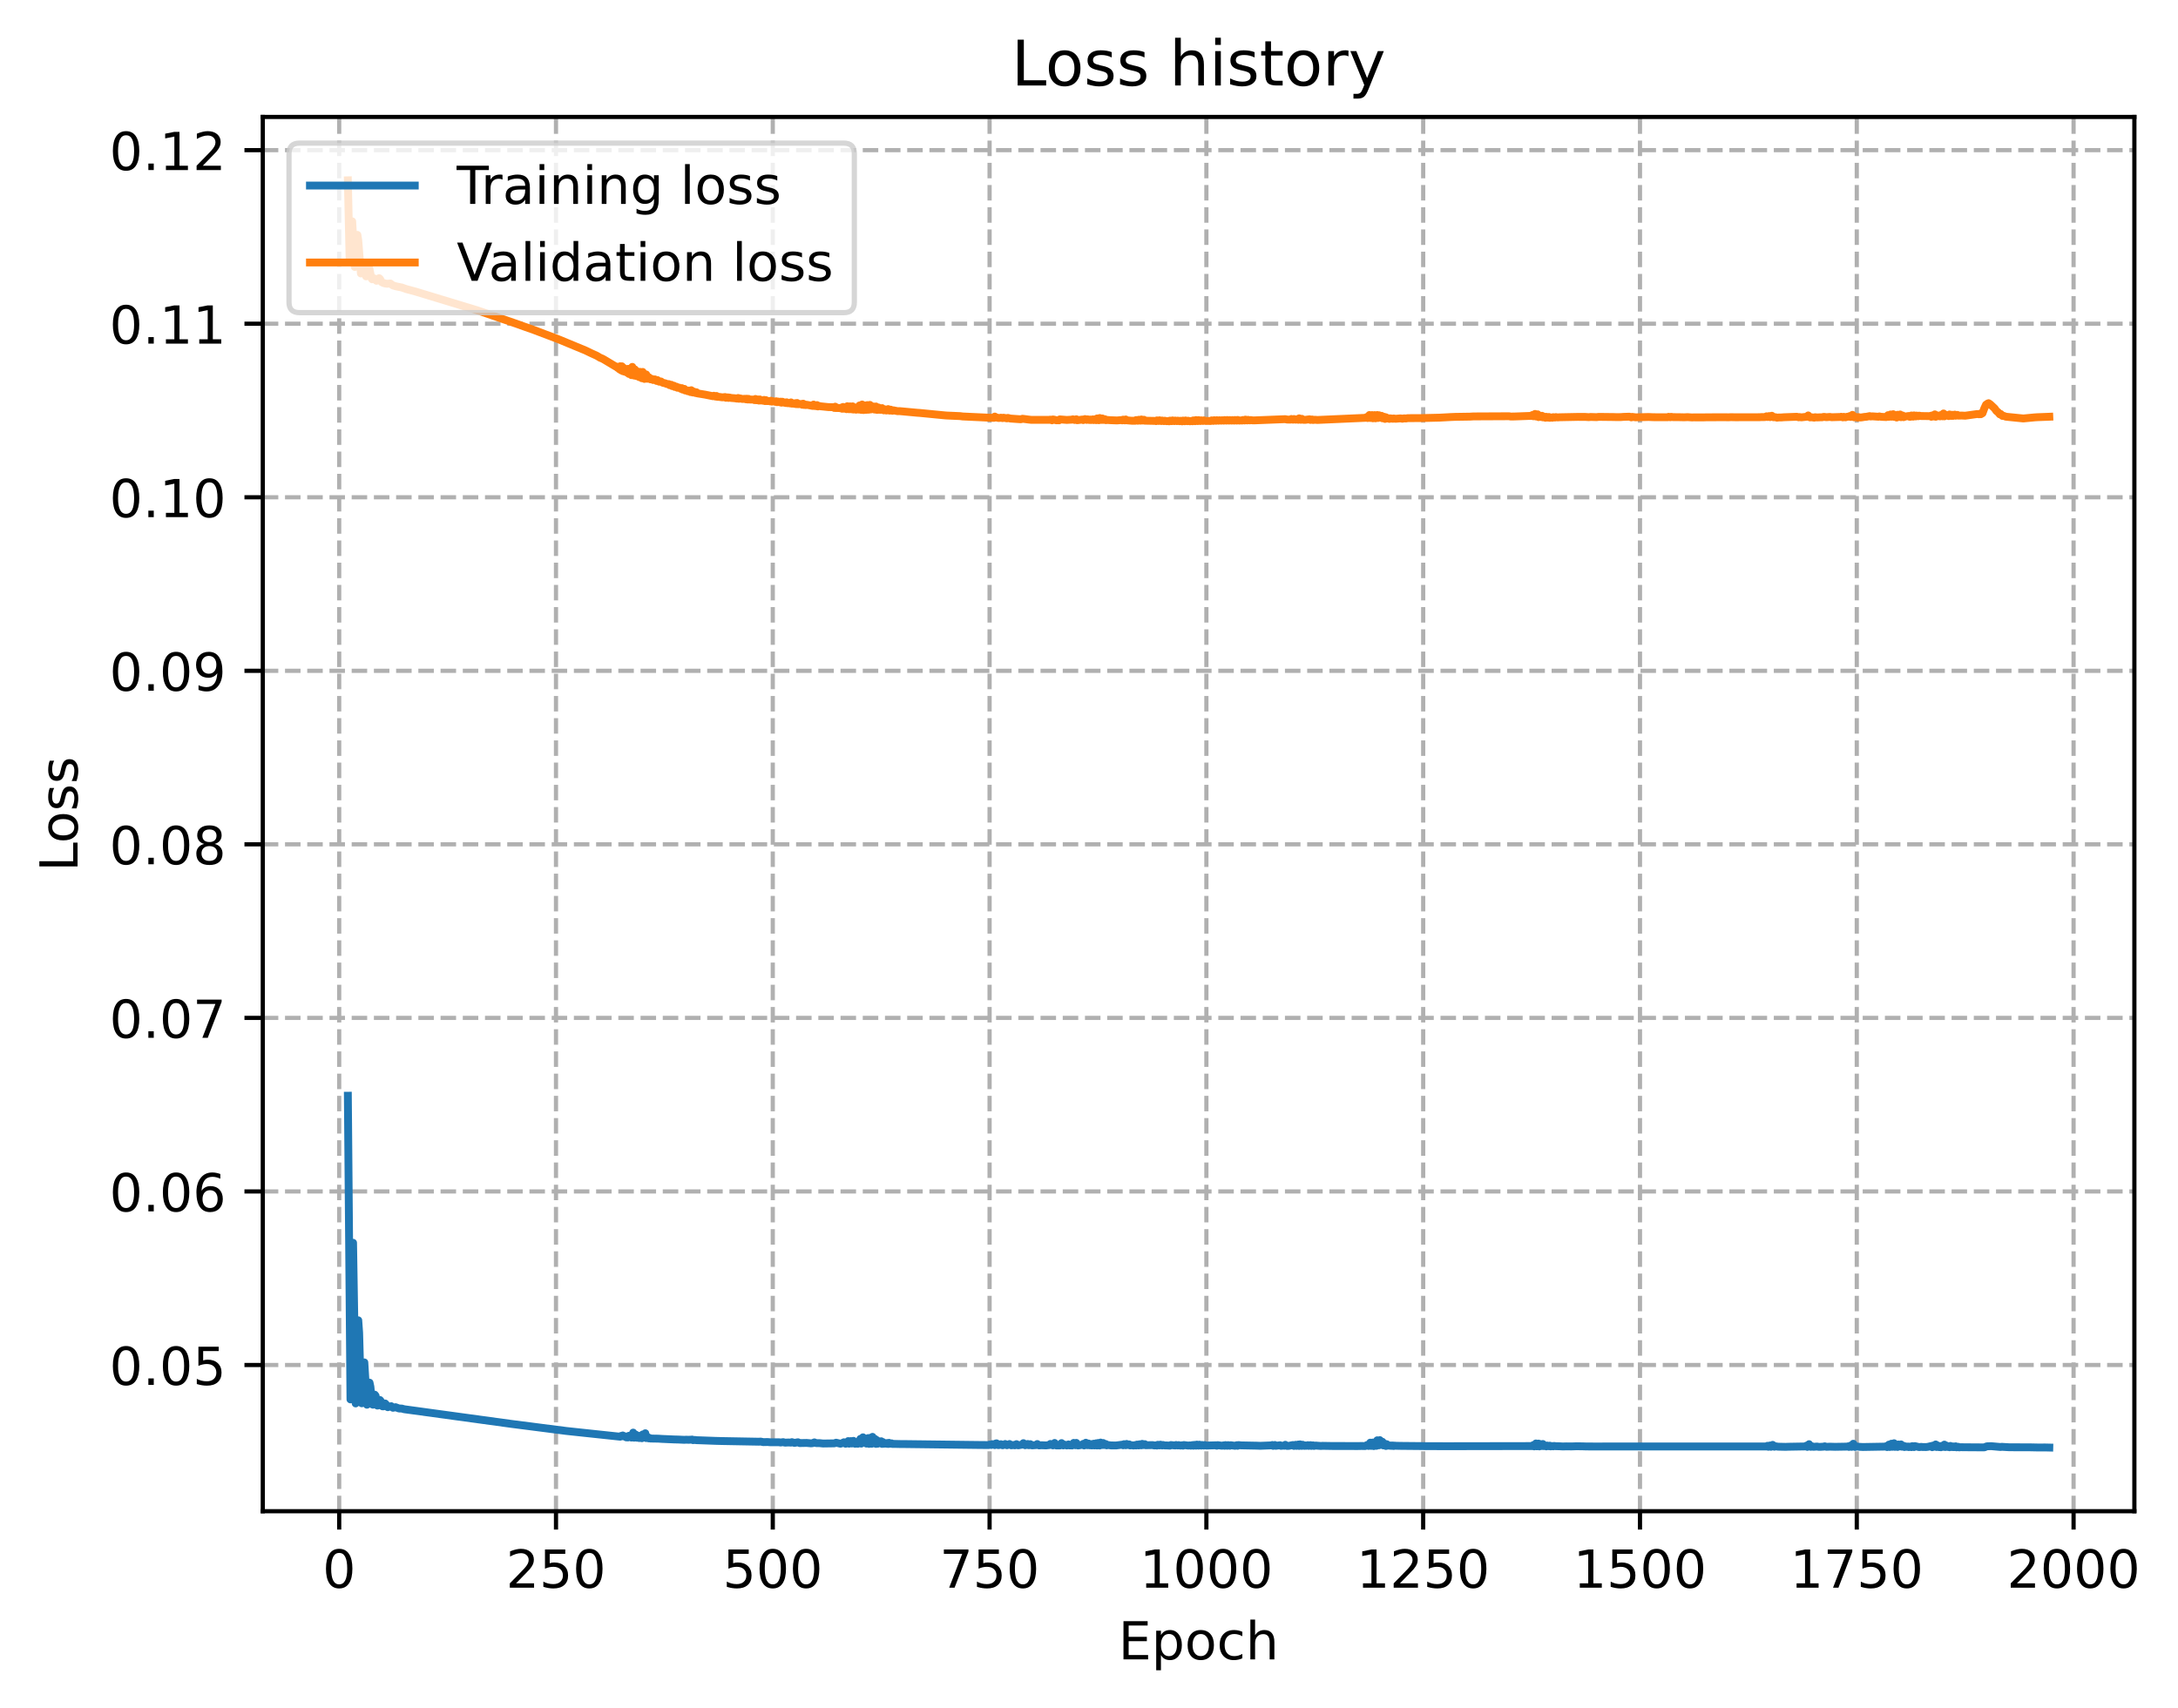 <?xml version="1.0" encoding="utf-8" standalone="no"?>
<!DOCTYPE svg PUBLIC "-//W3C//DTD SVG 1.1//EN"
  "http://www.w3.org/Graphics/SVG/1.1/DTD/svg11.dtd">
<!-- Created with matplotlib (https://matplotlib.org/) -->
<svg height="325.986pt" version="1.1" viewBox="0 0 415.589 325.986" width="415.589pt" xmlns="http://www.w3.org/2000/svg" xmlns:xlink="http://www.w3.org/1999/xlink">
 <defs>
  <style type="text/css">
*{stroke-linecap:butt;stroke-linejoin:round;}
  </style>
 </defs>
 <g id="figure_1">
  <g id="patch_1">
   <path d="M 0 325.986 
L 415.589 325.986 
L 415.589 0 
L 0 0 
z
" style="fill:#ffffff;"/>
  </g>
  <g id="axes_1">
   <g id="patch_2">
    <path d="M 50.144 288.43 
L 407.264 288.43 
L 407.264 22.318 
L 50.144 22.318 
z
" style="fill:#ffffff;"/>
   </g>
   <g id="matplotlib.axis_1">
    <g id="xtick_1">
     <g id="line2d_1">
      <path clip-path="url(#p64e5af7a2b)" d="M 64.722 288.43 
L 64.722 22.318 
" style="fill:none;stroke:#b0b0b0;stroke-dasharray:2.96,1.28;stroke-dashoffset:0;stroke-width:0.8;"/>
     </g>
     <g id="line2d_2">
      <defs>
       <path d="M 0 0 
L 0 3.5 
" id="m44af31ae00" style="stroke:#000000;stroke-width:0.8;"/>
      </defs>
      <g>
       <use style="stroke:#000000;stroke-width:0.8;" x="64.722" xlink:href="#m44af31ae00" y="288.43"/>
      </g>
     </g>
     <g id="text_1">
      <!-- 0 -->
      <defs>
       <path d="M 31.781 66.406 
Q 24.172 66.406 20.328 58.906 
Q 16.5 51.422 16.5 36.375 
Q 16.5 21.391 20.328 13.891 
Q 24.172 6.391 31.781 6.391 
Q 39.453 6.391 43.281 13.891 
Q 47.125 21.391 47.125 36.375 
Q 47.125 51.422 43.281 58.906 
Q 39.453 66.406 31.781 66.406 
z
M 31.781 74.219 
Q 44.047 74.219 50.516 64.516 
Q 56.984 54.828 56.984 36.375 
Q 56.984 17.969 50.516 8.266 
Q 44.047 -1.422 31.781 -1.422 
Q 19.531 -1.422 13.062 8.266 
Q 6.594 17.969 6.594 36.375 
Q 6.594 54.828 13.062 64.516 
Q 19.531 74.219 31.781 74.219 
z
" id="DejaVuSans-48"/>
      </defs>
      <g transform="translate(61.541 303.029)scale(0.1 -0.1)">
       <use xlink:href="#DejaVuSans-48"/>
      </g>
     </g>
    </g>
    <g id="xtick_2">
     <g id="line2d_3">
      <path clip-path="url(#p64e5af7a2b)" d="M 106.09 288.43 
L 106.09 22.318 
" style="fill:none;stroke:#b0b0b0;stroke-dasharray:2.96,1.28;stroke-dashoffset:0;stroke-width:0.8;"/>
     </g>
     <g id="line2d_4">
      <g>
       <use style="stroke:#000000;stroke-width:0.8;" x="106.09" xlink:href="#m44af31ae00" y="288.43"/>
      </g>
     </g>
     <g id="text_2">
      <!-- 250 -->
      <defs>
       <path d="M 19.188 8.297 
L 53.609 8.297 
L 53.609 0 
L 7.328 0 
L 7.328 8.297 
Q 12.938 14.109 22.625 23.891 
Q 32.328 33.688 34.812 36.531 
Q 39.547 41.844 41.422 45.531 
Q 43.312 49.219 43.312 52.781 
Q 43.312 58.594 39.234 62.25 
Q 35.156 65.922 28.609 65.922 
Q 23.969 65.922 18.812 64.312 
Q 13.672 62.703 7.812 59.422 
L 7.812 69.391 
Q 13.766 71.781 18.938 73 
Q 24.125 74.219 28.422 74.219 
Q 39.75 74.219 46.484 68.547 
Q 53.219 62.891 53.219 53.422 
Q 53.219 48.922 51.531 44.891 
Q 49.859 40.875 45.406 35.406 
Q 44.188 33.984 37.641 27.219 
Q 31.109 20.453 19.188 8.297 
z
" id="DejaVuSans-50"/>
       <path d="M 10.797 72.906 
L 49.516 72.906 
L 49.516 64.594 
L 19.828 64.594 
L 19.828 46.734 
Q 21.969 47.469 24.109 47.828 
Q 26.266 48.188 28.422 48.188 
Q 40.625 48.188 47.75 41.5 
Q 54.891 34.812 54.891 23.391 
Q 54.891 11.625 47.562 5.094 
Q 40.234 -1.422 26.906 -1.422 
Q 22.312 -1.422 17.547 -0.641 
Q 12.797 0.141 7.719 1.703 
L 7.719 11.625 
Q 12.109 9.234 16.797 8.062 
Q 21.484 6.891 26.703 6.891 
Q 35.156 6.891 40.078 11.328 
Q 45.016 15.766 45.016 23.391 
Q 45.016 31 40.078 35.438 
Q 35.156 39.891 26.703 39.891 
Q 22.75 39.891 18.812 39.016 
Q 14.891 38.141 10.797 36.281 
z
" id="DejaVuSans-53"/>
      </defs>
      <g transform="translate(96.546 303.029)scale(0.1 -0.1)">
       <use xlink:href="#DejaVuSans-50"/>
       <use x="63.623" xlink:href="#DejaVuSans-53"/>
       <use x="127.246" xlink:href="#DejaVuSans-48"/>
      </g>
     </g>
    </g>
    <g id="xtick_3">
     <g id="line2d_5">
      <path clip-path="url(#p64e5af7a2b)" d="M 147.457 288.43 
L 147.457 22.318 
" style="fill:none;stroke:#b0b0b0;stroke-dasharray:2.96,1.28;stroke-dashoffset:0;stroke-width:0.8;"/>
     </g>
     <g id="line2d_6">
      <g>
       <use style="stroke:#000000;stroke-width:0.8;" x="147.457" xlink:href="#m44af31ae00" y="288.43"/>
      </g>
     </g>
     <g id="text_3">
      <!-- 500 -->
      <g transform="translate(137.914 303.029)scale(0.1 -0.1)">
       <use xlink:href="#DejaVuSans-53"/>
       <use x="63.623" xlink:href="#DejaVuSans-48"/>
       <use x="127.246" xlink:href="#DejaVuSans-48"/>
      </g>
     </g>
    </g>
    <g id="xtick_4">
     <g id="line2d_7">
      <path clip-path="url(#p64e5af7a2b)" d="M 188.825 288.43 
L 188.825 22.318 
" style="fill:none;stroke:#b0b0b0;stroke-dasharray:2.96,1.28;stroke-dashoffset:0;stroke-width:0.8;"/>
     </g>
     <g id="line2d_8">
      <g>
       <use style="stroke:#000000;stroke-width:0.8;" x="188.825" xlink:href="#m44af31ae00" y="288.43"/>
      </g>
     </g>
     <g id="text_4">
      <!-- 750 -->
      <defs>
       <path d="M 8.203 72.906 
L 55.078 72.906 
L 55.078 68.703 
L 28.609 0 
L 18.312 0 
L 43.219 64.594 
L 8.203 64.594 
z
" id="DejaVuSans-55"/>
      </defs>
      <g transform="translate(179.281 303.029)scale(0.1 -0.1)">
       <use xlink:href="#DejaVuSans-55"/>
       <use x="63.623" xlink:href="#DejaVuSans-53"/>
       <use x="127.246" xlink:href="#DejaVuSans-48"/>
      </g>
     </g>
    </g>
    <g id="xtick_5">
     <g id="line2d_9">
      <path clip-path="url(#p64e5af7a2b)" d="M 230.193 288.43 
L 230.193 22.318 
" style="fill:none;stroke:#b0b0b0;stroke-dasharray:2.96,1.28;stroke-dashoffset:0;stroke-width:0.8;"/>
     </g>
     <g id="line2d_10">
      <g>
       <use style="stroke:#000000;stroke-width:0.8;" x="230.193" xlink:href="#m44af31ae00" y="288.43"/>
      </g>
     </g>
     <g id="text_5">
      <!-- 1000 -->
      <defs>
       <path d="M 12.406 8.297 
L 28.516 8.297 
L 28.516 63.922 
L 10.984 60.406 
L 10.984 69.391 
L 28.422 72.906 
L 38.281 72.906 
L 38.281 8.297 
L 54.391 8.297 
L 54.391 0 
L 12.406 0 
z
" id="DejaVuSans-49"/>
      </defs>
      <g transform="translate(217.468 303.029)scale(0.1 -0.1)">
       <use xlink:href="#DejaVuSans-49"/>
       <use x="63.623" xlink:href="#DejaVuSans-48"/>
       <use x="127.246" xlink:href="#DejaVuSans-48"/>
       <use x="190.869" xlink:href="#DejaVuSans-48"/>
      </g>
     </g>
    </g>
    <g id="xtick_6">
     <g id="line2d_11">
      <path clip-path="url(#p64e5af7a2b)" d="M 271.561 288.43 
L 271.561 22.318 
" style="fill:none;stroke:#b0b0b0;stroke-dasharray:2.96,1.28;stroke-dashoffset:0;stroke-width:0.8;"/>
     </g>
     <g id="line2d_12">
      <g>
       <use style="stroke:#000000;stroke-width:0.8;" x="271.561" xlink:href="#m44af31ae00" y="288.43"/>
      </g>
     </g>
     <g id="text_6">
      <!-- 1250 -->
      <g transform="translate(258.836 303.029)scale(0.1 -0.1)">
       <use xlink:href="#DejaVuSans-49"/>
       <use x="63.623" xlink:href="#DejaVuSans-50"/>
       <use x="127.246" xlink:href="#DejaVuSans-53"/>
       <use x="190.869" xlink:href="#DejaVuSans-48"/>
      </g>
     </g>
    </g>
    <g id="xtick_7">
     <g id="line2d_13">
      <path clip-path="url(#p64e5af7a2b)" d="M 312.929 288.43 
L 312.929 22.318 
" style="fill:none;stroke:#b0b0b0;stroke-dasharray:2.96,1.28;stroke-dashoffset:0;stroke-width:0.8;"/>
     </g>
     <g id="line2d_14">
      <g>
       <use style="stroke:#000000;stroke-width:0.8;" x="312.929" xlink:href="#m44af31ae00" y="288.43"/>
      </g>
     </g>
     <g id="text_7">
      <!-- 1500 -->
      <g transform="translate(300.204 303.029)scale(0.1 -0.1)">
       <use xlink:href="#DejaVuSans-49"/>
       <use x="63.623" xlink:href="#DejaVuSans-53"/>
       <use x="127.246" xlink:href="#DejaVuSans-48"/>
       <use x="190.869" xlink:href="#DejaVuSans-48"/>
      </g>
     </g>
    </g>
    <g id="xtick_8">
     <g id="line2d_15">
      <path clip-path="url(#p64e5af7a2b)" d="M 354.296 288.43 
L 354.296 22.318 
" style="fill:none;stroke:#b0b0b0;stroke-dasharray:2.96,1.28;stroke-dashoffset:0;stroke-width:0.8;"/>
     </g>
     <g id="line2d_16">
      <g>
       <use style="stroke:#000000;stroke-width:0.8;" x="354.296" xlink:href="#m44af31ae00" y="288.43"/>
      </g>
     </g>
     <g id="text_8">
      <!-- 1750 -->
      <g transform="translate(341.571 303.029)scale(0.1 -0.1)">
       <use xlink:href="#DejaVuSans-49"/>
       <use x="63.623" xlink:href="#DejaVuSans-55"/>
       <use x="127.246" xlink:href="#DejaVuSans-53"/>
       <use x="190.869" xlink:href="#DejaVuSans-48"/>
      </g>
     </g>
    </g>
    <g id="xtick_9">
     <g id="line2d_17">
      <path clip-path="url(#p64e5af7a2b)" d="M 395.664 288.43 
L 395.664 22.318 
" style="fill:none;stroke:#b0b0b0;stroke-dasharray:2.96,1.28;stroke-dashoffset:0;stroke-width:0.8;"/>
     </g>
     <g id="line2d_18">
      <g>
       <use style="stroke:#000000;stroke-width:0.8;" x="395.664" xlink:href="#m44af31ae00" y="288.43"/>
      </g>
     </g>
     <g id="text_9">
      <!-- 2000 -->
      <g transform="translate(382.939 303.029)scale(0.1 -0.1)">
       <use xlink:href="#DejaVuSans-50"/>
       <use x="63.623" xlink:href="#DejaVuSans-48"/>
       <use x="127.246" xlink:href="#DejaVuSans-48"/>
       <use x="190.869" xlink:href="#DejaVuSans-48"/>
      </g>
     </g>
    </g>
    <g id="text_10">
     <!-- Epoch -->
     <defs>
      <path d="M 9.812 72.906 
L 55.906 72.906 
L 55.906 64.594 
L 19.672 64.594 
L 19.672 43.016 
L 54.391 43.016 
L 54.391 34.719 
L 19.672 34.719 
L 19.672 8.297 
L 56.781 8.297 
L 56.781 0 
L 9.812 0 
z
" id="DejaVuSans-69"/>
      <path d="M 18.109 8.203 
L 18.109 -20.797 
L 9.078 -20.797 
L 9.078 54.688 
L 18.109 54.688 
L 18.109 46.391 
Q 20.953 51.266 25.266 53.625 
Q 29.594 56 35.594 56 
Q 45.562 56 51.781 48.094 
Q 58.016 40.188 58.016 27.297 
Q 58.016 14.406 51.781 6.484 
Q 45.562 -1.422 35.594 -1.422 
Q 29.594 -1.422 25.266 0.953 
Q 20.953 3.328 18.109 8.203 
z
M 48.688 27.297 
Q 48.688 37.203 44.609 42.844 
Q 40.531 48.484 33.406 48.484 
Q 26.266 48.484 22.188 42.844 
Q 18.109 37.203 18.109 27.297 
Q 18.109 17.391 22.188 11.75 
Q 26.266 6.109 33.406 6.109 
Q 40.531 6.109 44.609 11.75 
Q 48.688 17.391 48.688 27.297 
z
" id="DejaVuSans-112"/>
      <path d="M 30.609 48.391 
Q 23.391 48.391 19.188 42.75 
Q 14.984 37.109 14.984 27.297 
Q 14.984 17.484 19.156 11.844 
Q 23.344 6.203 30.609 6.203 
Q 37.797 6.203 41.984 11.859 
Q 46.188 17.531 46.188 27.297 
Q 46.188 37.016 41.984 42.703 
Q 37.797 48.391 30.609 48.391 
z
M 30.609 56 
Q 42.328 56 49.016 48.375 
Q 55.719 40.766 55.719 27.297 
Q 55.719 13.875 49.016 6.219 
Q 42.328 -1.422 30.609 -1.422 
Q 18.844 -1.422 12.172 6.219 
Q 5.516 13.875 5.516 27.297 
Q 5.516 40.766 12.172 48.375 
Q 18.844 56 30.609 56 
z
" id="DejaVuSans-111"/>
      <path d="M 48.781 52.594 
L 48.781 44.188 
Q 44.969 46.297 41.141 47.344 
Q 37.312 48.391 33.406 48.391 
Q 24.656 48.391 19.812 42.844 
Q 14.984 37.312 14.984 27.297 
Q 14.984 17.281 19.812 11.734 
Q 24.656 6.203 33.406 6.203 
Q 37.312 6.203 41.141 7.25 
Q 44.969 8.297 48.781 10.406 
L 48.781 2.094 
Q 45.016 0.344 40.984 -0.531 
Q 36.969 -1.422 32.422 -1.422 
Q 20.062 -1.422 12.781 6.344 
Q 5.516 14.109 5.516 27.297 
Q 5.516 40.672 12.859 48.328 
Q 20.219 56 33.016 56 
Q 37.156 56 41.109 55.141 
Q 45.062 54.297 48.781 52.594 
z
" id="DejaVuSans-99"/>
      <path d="M 54.891 33.016 
L 54.891 0 
L 45.906 0 
L 45.906 32.719 
Q 45.906 40.484 42.875 44.328 
Q 39.844 48.188 33.797 48.188 
Q 26.516 48.188 22.312 43.547 
Q 18.109 38.922 18.109 30.906 
L 18.109 0 
L 9.078 0 
L 9.078 75.984 
L 18.109 75.984 
L 18.109 46.188 
Q 21.344 51.125 25.703 53.562 
Q 30.078 56 35.797 56 
Q 45.219 56 50.047 50.172 
Q 54.891 44.344 54.891 33.016 
z
" id="DejaVuSans-104"/>
     </defs>
     <g transform="translate(213.393 316.707)scale(0.1 -0.1)">
      <use xlink:href="#DejaVuSans-69"/>
      <use x="63.184" xlink:href="#DejaVuSans-112"/>
      <use x="126.66" xlink:href="#DejaVuSans-111"/>
      <use x="187.842" xlink:href="#DejaVuSans-99"/>
      <use x="242.822" xlink:href="#DejaVuSans-104"/>
     </g>
    </g>
   </g>
   <g id="matplotlib.axis_2">
    <g id="ytick_1">
     <g id="line2d_19">
      <path clip-path="url(#p64e5af7a2b)" d="M 50.144 260.524 
L 407.264 260.524 
" style="fill:none;stroke:#b0b0b0;stroke-dasharray:2.96,1.28;stroke-dashoffset:0;stroke-width:0.8;"/>
     </g>
     <g id="line2d_20">
      <defs>
       <path d="M 0 0 
L -3.5 0 
" id="m8609f059f5" style="stroke:#000000;stroke-width:0.8;"/>
      </defs>
      <g>
       <use style="stroke:#000000;stroke-width:0.8;" x="50.144" xlink:href="#m8609f059f5" y="260.524"/>
      </g>
     </g>
     <g id="text_11">
      <!-- 0.05 -->
      <defs>
       <path d="M 10.688 12.406 
L 21 12.406 
L 21 0 
L 10.688 0 
z
" id="DejaVuSans-46"/>
      </defs>
      <g transform="translate(20.878 264.323)scale(0.1 -0.1)">
       <use xlink:href="#DejaVuSans-48"/>
       <use x="63.623" xlink:href="#DejaVuSans-46"/>
       <use x="95.41" xlink:href="#DejaVuSans-48"/>
       <use x="159.033" xlink:href="#DejaVuSans-53"/>
      </g>
     </g>
    </g>
    <g id="ytick_2">
     <g id="line2d_21">
      <path clip-path="url(#p64e5af7a2b)" d="M 50.144 227.4 
L 407.264 227.4 
" style="fill:none;stroke:#b0b0b0;stroke-dasharray:2.96,1.28;stroke-dashoffset:0;stroke-width:0.8;"/>
     </g>
     <g id="line2d_22">
      <g>
       <use style="stroke:#000000;stroke-width:0.8;" x="50.144" xlink:href="#m8609f059f5" y="227.4"/>
      </g>
     </g>
     <g id="text_12">
      <!-- 0.06 -->
      <defs>
       <path d="M 33.016 40.375 
Q 26.375 40.375 22.484 35.828 
Q 18.609 31.297 18.609 23.391 
Q 18.609 15.531 22.484 10.953 
Q 26.375 6.391 33.016 6.391 
Q 39.656 6.391 43.531 10.953 
Q 47.406 15.531 47.406 23.391 
Q 47.406 31.297 43.531 35.828 
Q 39.656 40.375 33.016 40.375 
z
M 52.594 71.297 
L 52.594 62.312 
Q 48.875 64.062 45.094 64.984 
Q 41.312 65.922 37.594 65.922 
Q 27.828 65.922 22.672 59.328 
Q 17.531 52.734 16.797 39.406 
Q 19.672 43.656 24.016 45.922 
Q 28.375 48.188 33.594 48.188 
Q 44.578 48.188 50.953 41.516 
Q 57.328 34.859 57.328 23.391 
Q 57.328 12.156 50.688 5.359 
Q 44.047 -1.422 33.016 -1.422 
Q 20.359 -1.422 13.672 8.266 
Q 6.984 17.969 6.984 36.375 
Q 6.984 53.656 15.188 63.938 
Q 23.391 74.219 37.203 74.219 
Q 40.922 74.219 44.703 73.484 
Q 48.484 72.75 52.594 71.297 
z
" id="DejaVuSans-54"/>
      </defs>
      <g transform="translate(20.878 231.199)scale(0.1 -0.1)">
       <use xlink:href="#DejaVuSans-48"/>
       <use x="63.623" xlink:href="#DejaVuSans-46"/>
       <use x="95.41" xlink:href="#DejaVuSans-48"/>
       <use x="159.033" xlink:href="#DejaVuSans-54"/>
      </g>
     </g>
    </g>
    <g id="ytick_3">
     <g id="line2d_23">
      <path clip-path="url(#p64e5af7a2b)" d="M 50.144 194.276 
L 407.264 194.276 
" style="fill:none;stroke:#b0b0b0;stroke-dasharray:2.96,1.28;stroke-dashoffset:0;stroke-width:0.8;"/>
     </g>
     <g id="line2d_24">
      <g>
       <use style="stroke:#000000;stroke-width:0.8;" x="50.144" xlink:href="#m8609f059f5" y="194.276"/>
      </g>
     </g>
     <g id="text_13">
      <!-- 0.07 -->
      <g transform="translate(20.878 198.075)scale(0.1 -0.1)">
       <use xlink:href="#DejaVuSans-48"/>
       <use x="63.623" xlink:href="#DejaVuSans-46"/>
       <use x="95.41" xlink:href="#DejaVuSans-48"/>
       <use x="159.033" xlink:href="#DejaVuSans-55"/>
      </g>
     </g>
    </g>
    <g id="ytick_4">
     <g id="line2d_25">
      <path clip-path="url(#p64e5af7a2b)" d="M 50.144 161.152 
L 407.264 161.152 
" style="fill:none;stroke:#b0b0b0;stroke-dasharray:2.96,1.28;stroke-dashoffset:0;stroke-width:0.8;"/>
     </g>
     <g id="line2d_26">
      <g>
       <use style="stroke:#000000;stroke-width:0.8;" x="50.144" xlink:href="#m8609f059f5" y="161.152"/>
      </g>
     </g>
     <g id="text_14">
      <!-- 0.08 -->
      <defs>
       <path d="M 31.781 34.625 
Q 24.75 34.625 20.719 30.859 
Q 16.703 27.094 16.703 20.516 
Q 16.703 13.922 20.719 10.156 
Q 24.75 6.391 31.781 6.391 
Q 38.812 6.391 42.859 10.172 
Q 46.922 13.969 46.922 20.516 
Q 46.922 27.094 42.891 30.859 
Q 38.875 34.625 31.781 34.625 
z
M 21.922 38.812 
Q 15.578 40.375 12.031 44.719 
Q 8.5 49.078 8.5 55.328 
Q 8.5 64.062 14.719 69.141 
Q 20.953 74.219 31.781 74.219 
Q 42.672 74.219 48.875 69.141 
Q 55.078 64.062 55.078 55.328 
Q 55.078 49.078 51.531 44.719 
Q 48 40.375 41.703 38.812 
Q 48.828 37.156 52.797 32.312 
Q 56.781 27.484 56.781 20.516 
Q 56.781 9.906 50.312 4.234 
Q 43.844 -1.422 31.781 -1.422 
Q 19.734 -1.422 13.25 4.234 
Q 6.781 9.906 6.781 20.516 
Q 6.781 27.484 10.781 32.312 
Q 14.797 37.156 21.922 38.812 
z
M 18.312 54.391 
Q 18.312 48.734 21.844 45.562 
Q 25.391 42.391 31.781 42.391 
Q 38.141 42.391 41.719 45.562 
Q 45.312 48.734 45.312 54.391 
Q 45.312 60.062 41.719 63.234 
Q 38.141 66.406 31.781 66.406 
Q 25.391 66.406 21.844 63.234 
Q 18.312 60.062 18.312 54.391 
z
" id="DejaVuSans-56"/>
      </defs>
      <g transform="translate(20.878 164.952)scale(0.1 -0.1)">
       <use xlink:href="#DejaVuSans-48"/>
       <use x="63.623" xlink:href="#DejaVuSans-46"/>
       <use x="95.41" xlink:href="#DejaVuSans-48"/>
       <use x="159.033" xlink:href="#DejaVuSans-56"/>
      </g>
     </g>
    </g>
    <g id="ytick_5">
     <g id="line2d_27">
      <path clip-path="url(#p64e5af7a2b)" d="M 50.144 128.029 
L 407.264 128.029 
" style="fill:none;stroke:#b0b0b0;stroke-dasharray:2.96,1.28;stroke-dashoffset:0;stroke-width:0.8;"/>
     </g>
     <g id="line2d_28">
      <g>
       <use style="stroke:#000000;stroke-width:0.8;" x="50.144" xlink:href="#m8609f059f5" y="128.029"/>
      </g>
     </g>
     <g id="text_15">
      <!-- 0.09 -->
      <defs>
       <path d="M 10.984 1.516 
L 10.984 10.5 
Q 14.703 8.734 18.5 7.812 
Q 22.312 6.891 25.984 6.891 
Q 35.75 6.891 40.891 13.453 
Q 46.047 20.016 46.781 33.406 
Q 43.953 29.203 39.594 26.953 
Q 35.25 24.703 29.984 24.703 
Q 19.047 24.703 12.672 31.312 
Q 6.297 37.938 6.297 49.422 
Q 6.297 60.641 12.938 67.422 
Q 19.578 74.219 30.609 74.219 
Q 43.266 74.219 49.922 64.516 
Q 56.594 54.828 56.594 36.375 
Q 56.594 19.141 48.406 8.859 
Q 40.234 -1.422 26.422 -1.422 
Q 22.703 -1.422 18.891 -0.688 
Q 15.094 0.047 10.984 1.516 
z
M 30.609 32.422 
Q 37.25 32.422 41.125 36.953 
Q 45.016 41.5 45.016 49.422 
Q 45.016 57.281 41.125 61.844 
Q 37.25 66.406 30.609 66.406 
Q 23.969 66.406 20.094 61.844 
Q 16.219 57.281 16.219 49.422 
Q 16.219 41.5 20.094 36.953 
Q 23.969 32.422 30.609 32.422 
z
" id="DejaVuSans-57"/>
      </defs>
      <g transform="translate(20.878 131.828)scale(0.1 -0.1)">
       <use xlink:href="#DejaVuSans-48"/>
       <use x="63.623" xlink:href="#DejaVuSans-46"/>
       <use x="95.41" xlink:href="#DejaVuSans-48"/>
       <use x="159.033" xlink:href="#DejaVuSans-57"/>
      </g>
     </g>
    </g>
    <g id="ytick_6">
     <g id="line2d_29">
      <path clip-path="url(#p64e5af7a2b)" d="M 50.144 94.905 
L 407.264 94.905 
" style="fill:none;stroke:#b0b0b0;stroke-dasharray:2.96,1.28;stroke-dashoffset:0;stroke-width:0.8;"/>
     </g>
     <g id="line2d_30">
      <g>
       <use style="stroke:#000000;stroke-width:0.8;" x="50.144" xlink:href="#m8609f059f5" y="94.905"/>
      </g>
     </g>
     <g id="text_16">
      <!-- 0.10 -->
      <g transform="translate(20.878 98.704)scale(0.1 -0.1)">
       <use xlink:href="#DejaVuSans-48"/>
       <use x="63.623" xlink:href="#DejaVuSans-46"/>
       <use x="95.41" xlink:href="#DejaVuSans-49"/>
       <use x="159.033" xlink:href="#DejaVuSans-48"/>
      </g>
     </g>
    </g>
    <g id="ytick_7">
     <g id="line2d_31">
      <path clip-path="url(#p64e5af7a2b)" d="M 50.144 61.781 
L 407.264 61.781 
" style="fill:none;stroke:#b0b0b0;stroke-dasharray:2.96,1.28;stroke-dashoffset:0;stroke-width:0.8;"/>
     </g>
     <g id="line2d_32">
      <g>
       <use style="stroke:#000000;stroke-width:0.8;" x="50.144" xlink:href="#m8609f059f5" y="61.781"/>
      </g>
     </g>
     <g id="text_17">
      <!-- 0.11 -->
      <g transform="translate(20.878 65.58)scale(0.1 -0.1)">
       <use xlink:href="#DejaVuSans-48"/>
       <use x="63.623" xlink:href="#DejaVuSans-46"/>
       <use x="95.41" xlink:href="#DejaVuSans-49"/>
       <use x="159.033" xlink:href="#DejaVuSans-49"/>
      </g>
     </g>
    </g>
    <g id="ytick_8">
     <g id="line2d_33">
      <path clip-path="url(#p64e5af7a2b)" d="M 50.144 28.657 
L 407.264 28.657 
" style="fill:none;stroke:#b0b0b0;stroke-dasharray:2.96,1.28;stroke-dashoffset:0;stroke-width:0.8;"/>
     </g>
     <g id="line2d_34">
      <g>
       <use style="stroke:#000000;stroke-width:0.8;" x="50.144" xlink:href="#m8609f059f5" y="28.657"/>
      </g>
     </g>
     <g id="text_18">
      <!-- 0.12 -->
      <g transform="translate(20.878 32.456)scale(0.1 -0.1)">
       <use xlink:href="#DejaVuSans-48"/>
       <use x="63.623" xlink:href="#DejaVuSans-46"/>
       <use x="95.41" xlink:href="#DejaVuSans-49"/>
       <use x="159.033" xlink:href="#DejaVuSans-50"/>
      </g>
     </g>
    </g>
    <g id="text_19">
     <!-- Loss -->
     <defs>
      <path d="M 9.812 72.906 
L 19.672 72.906 
L 19.672 8.297 
L 55.172 8.297 
L 55.172 0 
L 9.812 0 
z
" id="DejaVuSans-76"/>
      <path d="M 44.281 53.078 
L 44.281 44.578 
Q 40.484 46.531 36.375 47.5 
Q 32.281 48.484 27.875 48.484 
Q 21.188 48.484 17.844 46.438 
Q 14.5 44.391 14.5 40.281 
Q 14.5 37.156 16.891 35.375 
Q 19.281 33.594 26.516 31.984 
L 29.594 31.297 
Q 39.156 29.25 43.188 25.516 
Q 47.219 21.781 47.219 15.094 
Q 47.219 7.469 41.188 3.016 
Q 35.156 -1.422 24.609 -1.422 
Q 20.219 -1.422 15.453 -0.562 
Q 10.688 0.297 5.422 2 
L 5.422 11.281 
Q 10.406 8.688 15.234 7.391 
Q 20.062 6.109 24.812 6.109 
Q 31.156 6.109 34.562 8.281 
Q 37.984 10.453 37.984 14.406 
Q 37.984 18.062 35.516 20.016 
Q 33.062 21.969 24.703 23.781 
L 21.578 24.516 
Q 13.234 26.266 9.516 29.906 
Q 5.812 33.547 5.812 39.891 
Q 5.812 47.609 11.281 51.797 
Q 16.75 56 26.812 56 
Q 31.781 56 36.172 55.266 
Q 40.578 54.547 44.281 53.078 
z
" id="DejaVuSans-115"/>
     </defs>
     <g transform="translate(14.798 166.341)rotate(-90)scale(0.1 -0.1)">
      <use xlink:href="#DejaVuSans-76"/>
      <use x="53.963" xlink:href="#DejaVuSans-111"/>
      <use x="115.145" xlink:href="#DejaVuSans-115"/>
      <use x="167.244" xlink:href="#DejaVuSans-115"/>
     </g>
    </g>
   </g>
   <g id="line2d_35">
    <path clip-path="url(#p64e5af7a2b)" d="M 66.376 209.129 
L 66.873 267.09 
L 67.204 238.393 
L 67.369 237.197 
L 67.866 267.856 
L 68.362 251.993 
L 68.528 254.347 
L 68.859 266.364 
L 69.024 267.831 
L 69.355 260.633 
L 69.52 260.028 
L 70.017 268.106 
L 70.513 263.891 
L 70.679 264.669 
L 71.01 268.031 
L 71.175 268.099 
L 71.506 266.184 
L 71.672 266.395 
L 72.002 268.265 
L 72.168 268.242 
L 72.499 267.207 
L 72.664 267.408 
L 72.995 268.412 
L 73.161 268.415 
L 73.492 267.865 
L 73.657 268.046 
L 73.988 268.577 
L 74.65 268.382 
L 74.981 268.687 
L 75.312 268.625 
L 75.477 268.574 
L 76.139 268.824 
L 76.636 268.829 
L 77.132 268.966 
L 77.959 269.077 
L 97.485 271.753 
L 108.075 273.114 
L 118.334 274.207 
L 118.5 274.062 
L 118.665 274.127 
L 118.831 273.973 
L 118.996 274.139 
L 119.162 274.106 
L 119.493 274.333 
L 119.824 274.351 
L 119.989 274.038 
L 120.155 274.09 
L 120.486 274.377 
L 120.817 273.428 
L 120.982 274.396 
L 121.147 274.289 
L 121.313 273.808 
L 121.478 274.397 
L 121.644 274.409 
L 121.809 274.033 
L 121.975 274.465 
L 122.306 274.003 
L 122.471 274.497 
L 122.637 273.781 
L 122.802 273.917 
L 122.968 274.301 
L 123.133 273.549 
L 123.299 274.47 
L 123.464 274.171 
L 123.795 274.531 
L 123.96 274.445 
L 124.126 274.557 
L 124.622 274.566 
L 125.615 274.582 
L 126.277 274.628 
L 128.594 274.73 
L 129.421 274.751 
L 130.579 274.805 
L 130.91 274.781 
L 131.407 274.8 
L 131.903 274.773 
L 132.069 274.752 
L 132.234 274.864 
L 132.565 274.827 
L 132.896 274.873 
L 133.558 274.894 
L 136.536 275.004 
L 137.695 275.034 
L 144.81 275.164 
L 145.141 275.138 
L 145.637 275.242 
L 146.465 275.225 
L 146.961 275.268 
L 148.616 275.268 
L 148.947 275.316 
L 149.443 275.246 
L 149.774 275.345 
L 150.436 275.311 
L 150.932 275.334 
L 151.098 275.248 
L 151.594 275.393 
L 152.256 275.267 
L 152.587 275.424 
L 153.911 275.397 
L 154.738 275.472 
L 155.069 275.438 
L 155.4 275.291 
L 155.731 275.434 
L 156.393 275.438 
L 157.055 275.508 
L 159.206 275.476 
L 159.537 275.354 
L 160.364 275.545 
L 160.695 275.446 
L 161.026 275.272 
L 161.357 275.555 
L 161.522 275.496 
L 161.853 275.044 
L 162.019 275.539 
L 162.184 275.381 
L 162.35 275.041 
L 162.515 275.499 
L 162.681 275.473 
L 162.846 274.999 
L 163.177 275.565 
L 163.343 275.223 
L 163.508 275.327 
L 163.674 275.562 
L 163.839 275.427 
L 164.17 274.627 
L 164.335 275.525 
L 164.501 275.175 
L 164.666 274.323 
L 164.832 275.328 
L 164.997 275.251 
L 165.163 274.577 
L 165.328 275.526 
L 165.659 274.471 
L 165.825 275.577 
L 166.156 274.394 
L 166.321 275.565 
L 166.487 274.238 
L 166.652 275.074 
L 166.983 274.653 
L 167.148 275.581 
L 167.314 274.871 
L 167.479 275.547 
L 167.645 275.131 
L 167.81 275.122 
L 167.976 275.302 
L 168.141 275.077 
L 168.307 275.58 
L 168.472 275.238 
L 168.638 275.561 
L 168.803 275.411 
L 169.134 275.555 
L 169.3 275.416 
L 169.465 275.588 
L 169.631 275.38 
L 169.796 275.557 
L 170.127 275.475 
L 170.292 275.595 
L 170.623 275.583 
L 171.782 275.61 
L 172.278 275.61 
L 186.674 275.786 
L 188.66 275.804 
L 188.825 275.721 
L 189.156 275.787 
L 189.322 275.629 
L 189.818 275.812 
L 189.983 275.513 
L 190.149 275.473 
L 190.48 275.815 
L 190.811 275.77 
L 190.976 275.64 
L 191.307 275.84 
L 191.638 275.746 
L 191.804 275.601 
L 192.135 275.836 
L 192.466 275.721 
L 192.631 275.605 
L 192.962 275.852 
L 193.458 275.78 
L 193.624 275.853 
L 193.789 275.802 
L 193.955 275.63 
L 194.286 275.853 
L 195.113 275.708 
L 195.279 275.44 
L 195.61 275.837 
L 195.94 275.737 
L 196.106 275.601 
L 196.271 275.828 
L 196.437 275.821 
L 196.602 275.637 
L 196.933 275.862 
L 197.761 275.8 
L 197.926 275.609 
L 198.257 275.869 
L 198.753 275.835 
L 199.581 275.87 
L 200.243 275.8 
L 200.408 275.594 
L 200.905 275.863 
L 201.236 275.404 
L 201.566 275.879 
L 202.228 275.88 
L 202.559 275.429 
L 202.725 275.826 
L 202.89 275.866 
L 203.056 275.703 
L 203.552 275.881 
L 203.883 275.68 
L 204.049 275.865 
L 204.214 275.873 
L 204.379 275.765 
L 204.545 275.885 
L 204.71 275.728 
L 204.876 275.394 
L 205.041 275.789 
L 205.207 275.832 
L 205.372 275.39 
L 205.703 275.881 
L 206.034 275.832 
L 206.531 275.745 
L 206.696 275.573 
L 206.862 275.878 
L 207.192 275.36 
L 207.358 275.809 
L 207.523 275.825 
L 207.689 275.506 
L 207.854 275.832 
L 208.02 275.85 
L 208.185 275.624 
L 208.351 275.871 
L 208.516 275.792 
L 208.682 275.546 
L 208.847 275.873 
L 209.178 275.462 
L 209.344 275.886 
L 209.509 275.416 
L 209.675 275.422 
L 209.84 275.887 
L 210.006 275.328 
L 210.336 275.798 
L 210.502 275.414 
L 210.667 275.787 
L 210.998 275.61 
L 211.164 275.86 
L 211.329 275.778 
L 211.991 275.873 
L 212.984 275.879 
L 214.142 275.73 
L 214.308 275.843 
L 214.473 275.638 
L 214.804 275.835 
L 214.97 275.593 
L 215.135 275.792 
L 215.466 275.677 
L 215.632 275.873 
L 215.962 275.824 
L 216.293 275.897 
L 216.624 275.802 
L 216.79 275.882 
L 216.955 275.716 
L 217.286 275.873 
L 217.452 275.651 
L 217.783 275.847 
L 217.948 275.573 
L 218.114 275.805 
L 218.279 275.782 
L 218.445 275.634 
L 218.61 275.835 
L 219.934 275.808 
L 220.265 275.884 
L 220.596 275.857 
L 220.761 275.899 
L 220.927 275.754 
L 221.258 275.866 
L 221.423 275.728 
L 221.754 275.876 
L 221.919 275.786 
L 222.25 275.881 
L 222.581 275.873 
L 223.243 275.911 
L 223.409 275.799 
L 224.236 275.884 
L 224.401 275.794 
L 224.732 275.883 
L 224.898 275.812 
L 225.229 275.902 
L 225.56 275.843 
L 225.725 275.919 
L 225.891 275.798 
L 226.718 275.901 
L 227.049 275.864 
L 227.215 275.92 
L 227.545 275.809 
L 227.711 275.928 
L 227.876 275.775 
L 228.042 275.787 
L 228.207 275.918 
L 228.373 275.718 
L 228.704 275.909 
L 228.869 275.735 
L 229.2 275.908 
L 229.366 275.79 
L 229.697 275.898 
L 229.862 275.799 
L 230.193 275.908 
L 230.524 275.891 
L 230.855 275.878 
L 232.013 275.845 
L 232.179 275.929 
L 232.344 275.821 
L 233.171 275.931 
L 233.502 275.857 
L 233.668 275.938 
L 233.833 275.813 
L 234.164 275.935 
L 234.33 275.817 
L 234.661 275.936 
L 234.826 275.834 
L 235.654 275.944 
L 235.984 275.836 
L 236.15 275.942 
L 236.315 275.807 
L 236.812 275.863 
L 239.79 275.92 
L 240.452 275.947 
L 242.603 275.863 
L 242.769 275.794 
L 242.934 275.953 
L 243.265 275.793 
L 243.431 275.947 
L 244.258 275.837 
L 244.424 275.954 
L 244.92 275.908 
L 245.085 275.935 
L 245.251 275.754 
L 245.582 275.967 
L 245.913 275.957 
L 246.575 275.82 
L 246.74 275.796 
L 246.906 275.966 
L 247.237 275.751 
L 247.402 275.959 
L 247.733 275.701 
L 247.898 275.971 
L 248.064 275.672 
L 248.229 275.728 
L 248.395 275.963 
L 248.56 275.744 
L 248.891 275.953 
L 249.057 275.871 
L 249.222 275.952 
L 249.553 275.821 
L 249.719 275.961 
L 250.05 275.817 
L 250.215 275.966 
L 250.546 275.856 
L 250.711 275.971 
L 251.042 275.896 
L 251.373 275.927 
L 252.035 275.976 
L 252.366 275.951 
L 254.352 275.985 
L 256.172 275.984 
L 258.985 275.996 
L 259.812 275.979 
L 260.474 275.996 
L 260.805 275.821 
L 260.971 275.754 
L 261.136 275.97 
L 261.302 275.808 
L 261.467 275.342 
L 261.633 275.964 
L 261.963 275.32 
L 262.129 276.001 
L 262.294 275.35 
L 262.46 275.314 
L 262.625 275.952 
L 262.791 274.895 
L 263.122 275.848 
L 263.287 274.864 
L 263.453 275.616 
L 263.618 275.768 
L 263.784 275.179 
L 263.949 275.867 
L 264.28 275.558 
L 264.446 275.979 
L 264.611 275.643 
L 264.776 275.922 
L 264.942 275.842 
L 265.273 275.943 
L 265.438 275.887 
L 265.604 275.964 
L 265.769 275.89 
L 265.935 275.98 
L 266.1 275.916 
L 266.431 275.944 
L 267.259 275.961 
L 271.23 275.997 
L 272.223 276.014 
L 273.877 276.015 
L 276.029 276.022 
L 292.41 275.995 
L 292.576 275.807 
L 292.741 276.055 
L 293.072 275.501 
L 293.238 276.039 
L 293.568 275.524 
L 293.734 276.061 
L 293.899 275.612 
L 294.23 275.989 
L 294.396 275.604 
L 294.561 276.001 
L 294.727 275.875 
L 294.892 275.901 
L 295.058 276.055 
L 295.223 275.902 
L 295.554 276.022 
L 295.72 275.923 
L 295.885 276.055 
L 296.216 275.992 
L 296.381 276.046 
L 296.547 275.972 
L 296.878 276.02 
L 297.54 276.033 
L 298.202 276.07 
L 298.864 276.052 
L 299.856 276.063 
L 300.849 276.03 
L 302.008 276.047 
L 302.669 276.069 
L 303.993 276.075 
L 337.087 276.072 
L 337.253 275.946 
L 337.418 276.134 
L 337.749 275.884 
L 337.915 276.138 
L 338.08 276.021 
L 338.246 275.766 
L 338.411 276.062 
L 338.577 276.122 
L 338.742 276.026 
L 339.239 276.112 
L 340.728 276.145 
L 341.224 276.124 
L 344.534 276.067 
L 344.699 275.911 
L 344.865 276.154 
L 345.195 275.637 
L 345.361 276.056 
L 345.526 276.14 
L 345.692 276.009 
L 346.023 276.141 
L 346.685 276.086 
L 347.016 276.141 
L 347.347 276.145 
L 348.009 276.102 
L 348.174 276.04 
L 348.505 276.141 
L 349.167 276.11 
L 350.16 276.139 
L 352.476 276.099 
L 352.642 276.041 
L 352.807 276.156 
L 352.973 276.103 
L 353.138 275.894 
L 353.304 276.146 
L 353.469 276.035 
L 353.635 275.552 
L 353.965 276.167 
L 354.131 276.051 
L 354.793 276.139 
L 355.455 276.174 
L 359.757 276.098 
L 359.922 276.009 
L 360.088 276.19 
L 360.419 275.723 
L 360.584 276.173 
L 360.75 275.989 
L 360.915 275.546 
L 361.081 276.14 
L 361.246 275.954 
L 361.412 275.459 
L 361.577 276.152 
L 361.743 275.732 
L 361.908 275.76 
L 362.074 276.166 
L 362.239 275.7 
L 362.57 276.074 
L 362.735 275.68 
L 362.901 276.116 
L 363.232 275.95 
L 363.397 276.185 
L 363.563 276.047 
L 363.894 276.15 
L 364.059 276.085 
L 364.225 276.195 
L 364.39 276.095 
L 364.721 276.199 
L 364.887 276.009 
L 365.052 276.028 
L 365.218 276.187 
L 365.383 276.004 
L 366.21 276.202 
L 366.541 276.148 
L 366.872 276.177 
L 367.534 276.183 
L 367.865 276.142 
L 368.527 275.983 
L 368.692 276.212 
L 368.858 275.898 
L 369.189 276.119 
L 369.354 275.689 
L 369.52 276.176 
L 369.685 275.869 
L 370.016 276.204 
L 370.182 276.005 
L 370.347 276.224 
L 370.513 275.963 
L 370.678 275.944 
L 370.844 276.148 
L 371.009 275.721 
L 371.174 276.184 
L 371.34 275.885 
L 371.671 276.171 
L 371.836 276.039 
L 372.002 276.221 
L 372.167 275.969 
L 372.498 276.189 
L 372.664 276.061 
L 372.829 276.207 
L 373.16 276.038 
L 373.326 276.235 
L 373.657 276.13 
L 373.822 276.242 
L 374.153 276.212 
L 374.815 276.222 
L 378.621 276.247 
L 379.117 276.044 
L 379.944 276.014 
L 381.765 276.178 
L 381.93 276.131 
L 382.261 276.157 
L 383.419 276.224 
L 387.391 276.236 
L 389.045 276.27 
L 390.204 276.261 
L 391.031 276.28 
L 391.031 276.28 
" style="fill:none;stroke:#1f77b4;stroke-linecap:square;stroke-width:1.5;"/>
   </g>
   <g id="line2d_36">
    <path clip-path="url(#p64e5af7a2b)" d="M 66.376 34.414 
L 66.707 49.494 
L 67.204 42.242 
L 67.7 50.954 
L 68.197 44.829 
L 68.362 45.877 
L 68.859 52.193 
L 69.189 50.996 
L 69.355 51.004 
L 69.851 52.746 
L 70.348 50.959 
L 70.513 51.413 
L 70.844 53.059 
L 71.01 53.307 
L 71.341 53.111 
L 71.506 53.199 
L 71.837 53.589 
L 72.002 53.536 
L 72.333 53.091 
L 72.499 53.221 
L 72.83 53.849 
L 73.161 54.01 
L 73.492 54.102 
L 73.823 54.157 
L 74.485 54.112 
L 74.981 54.485 
L 75.643 54.669 
L 76.636 54.862 
L 77.463 55.158 
L 79.283 55.647 
L 91.032 59.216 
L 97.981 61.6 
L 101.953 63.007 
L 106.586 64.764 
L 111.716 66.885 
L 112.708 67.365 
L 113.867 67.892 
L 114.529 68.287 
L 114.86 68.412 
L 115.19 68.585 
L 117.507 69.971 
L 117.673 69.969 
L 117.838 70.205 
L 118.004 70.027 
L 118.169 70.457 
L 118.334 69.9 
L 118.5 70.673 
L 118.665 69.914 
L 118.831 70.833 
L 118.996 70.206 
L 119.162 70.936 
L 119.327 70.748 
L 119.658 71.127 
L 119.824 70.397 
L 119.989 71.36 
L 120.155 70.865 
L 120.486 71.6 
L 120.651 70.021 
L 120.817 71.575 
L 120.982 71.674 
L 121.147 70.508 
L 121.313 71.735 
L 121.478 71.78 
L 121.644 70.895 
L 121.809 71.845 
L 121.975 71.98 
L 122.14 70.975 
L 122.471 72.189 
L 122.637 70.988 
L 122.968 72.322 
L 123.299 71.466 
L 123.464 72.292 
L 123.63 72.272 
L 123.795 71.988 
L 124.126 72.402 
L 124.291 72.288 
L 124.457 72.344 
L 124.622 72.526 
L 124.953 72.409 
L 125.284 72.704 
L 125.45 72.544 
L 125.781 72.85 
L 126.112 72.805 
L 126.443 73.049 
L 126.939 73.158 
L 127.27 73.303 
L 127.601 73.304 
L 127.766 73.509 
L 128.097 73.436 
L 128.263 73.687 
L 128.594 73.616 
L 128.759 73.854 
L 129.09 73.808 
L 129.256 74.008 
L 129.586 73.976 
L 129.917 74.206 
L 130.083 74.073 
L 130.248 74.352 
L 130.414 74.354 
L 130.579 74.22 
L 130.745 74.526 
L 131.076 74.523 
L 131.241 74.671 
L 131.407 74.537 
L 131.738 74.822 
L 131.903 74.478 
L 132.069 74.871 
L 132.234 74.918 
L 132.399 74.745 
L 132.73 75.012 
L 132.896 74.87 
L 133.061 75.079 
L 133.889 75.211 
L 134.551 75.321 
L 136.04 75.621 
L 136.205 75.535 
L 136.536 75.694 
L 136.702 75.571 
L 136.867 75.736 
L 137.198 75.747 
L 137.86 75.84 
L 138.356 75.779 
L 138.522 75.923 
L 138.853 75.836 
L 139.018 75.947 
L 139.184 75.876 
L 139.515 75.955 
L 140.177 76.005 
L 140.673 76.082 
L 140.839 75.961 
L 141.004 76.108 
L 141.169 76.032 
L 141.666 76.149 
L 142.162 76.116 
L 142.328 76.211 
L 142.493 76.104 
L 142.659 76.249 
L 142.824 76.124 
L 142.99 76.255 
L 143.817 76.262 
L 143.982 76.37 
L 144.148 76.146 
L 144.313 76.386 
L 144.644 76.241 
L 144.81 76.456 
L 144.975 76.235 
L 145.141 76.447 
L 145.472 76.434 
L 145.637 76.489 
L 145.803 76.326 
L 145.968 76.551 
L 146.134 76.366 
L 146.299 76.555 
L 146.795 76.536 
L 146.961 76.607 
L 147.126 76.484 
L 147.292 76.656 
L 147.457 76.564 
L 147.788 76.642 
L 147.954 76.701 
L 148.119 76.588 
L 148.285 76.758 
L 148.45 76.634 
L 148.781 76.774 
L 148.947 76.665 
L 149.112 76.856 
L 149.278 76.676 
L 149.609 76.851 
L 149.774 76.799 
L 149.939 76.924 
L 150.105 76.782 
L 150.27 76.947 
L 150.601 76.941 
L 150.767 76.994 
L 150.932 76.801 
L 151.098 77.039 
L 151.429 77.019 
L 151.594 77.078 
L 151.76 76.95 
L 151.925 77.134 
L 152.091 76.911 
L 152.256 77.142 
L 152.918 77.103 
L 153.083 77.256 
L 153.249 77.043 
L 153.414 77.284 
L 153.58 77.193 
L 153.745 77.312 
L 153.911 77.251 
L 154.242 77.313 
L 155.069 77.471 
L 155.235 77.217 
L 155.4 77.49 
L 155.565 77.403 
L 155.731 77.52 
L 155.896 77.317 
L 156.062 77.573 
L 156.227 77.465 
L 156.558 77.543 
L 158.048 77.696 
L 159.04 77.721 
L 159.206 77.865 
L 159.371 77.618 
L 159.537 77.882 
L 159.702 77.788 
L 159.868 77.881 
L 160.199 77.883 
L 160.364 77.922 
L 160.53 77.802 
L 160.695 78.015 
L 160.861 77.666 
L 161.026 78 
L 161.357 77.906 
L 161.522 78.092 
L 161.688 77.532 
L 161.853 78.046 
L 162.019 78.104 
L 162.184 77.561 
L 162.35 78.095 
L 162.515 78.113 
L 162.681 77.555 
L 162.846 78.165 
L 163.012 78.101 
L 163.177 77.773 
L 163.343 78.192 
L 163.674 77.979 
L 163.839 78.173 
L 164.005 77.384 
L 164.17 78.189 
L 164.335 78.23 
L 164.501 77.206 
L 164.666 78.254 
L 164.832 78.253 
L 164.997 77.379 
L 165.163 78.215 
L 165.328 78.218 
L 165.494 77.317 
L 165.659 78.197 
L 165.825 78.18 
L 165.99 77.276 
L 166.156 78.142 
L 166.321 78.082 
L 166.652 77.577 
L 166.818 78.153 
L 166.983 78.176 
L 167.148 77.585 
L 167.314 78.229 
L 167.479 78.227 
L 167.645 77.778 
L 167.81 77.928 
L 167.976 78.229 
L 168.141 78.162 
L 168.307 77.891 
L 168.472 78.242 
L 168.638 78.317 
L 168.803 78.122 
L 168.969 78.159 
L 169.134 78.348 
L 169.465 78.079 
L 169.631 78.346 
L 169.796 78.375 
L 169.961 78.189 
L 170.292 78.403 
L 170.458 78.31 
L 171.285 78.478 
L 171.616 78.464 
L 171.947 78.494 
L 175.091 78.785 
L 175.422 78.804 
L 180.386 79.288 
L 180.717 79.31 
L 183.199 79.419 
L 183.696 79.487 
L 188.66 79.718 
L 189.487 79.741 
L 189.653 79.752 
L 189.818 79.505 
L 189.983 79.696 
L 190.149 79.665 
L 190.48 79.776 
L 190.811 79.762 
L 190.976 79.721 
L 191.307 79.801 
L 191.473 79.723 
L 192.135 79.846 
L 192.3 79.76 
L 192.796 79.884 
L 194.782 80.025 
L 195.113 79.922 
L 196.271 80.076 
L 196.768 80.13 
L 200.243 80.131 
L 200.408 80.091 
L 200.739 80.219 
L 200.905 80.057 
L 201.236 80.115 
L 201.566 80.223 
L 201.897 80.192 
L 202.063 80.226 
L 202.228 80.043 
L 203.552 80.148 
L 204.545 80.093 
L 204.71 80.027 
L 205.041 80.152 
L 205.372 80.016 
L 205.538 80.204 
L 206.531 80.072 
L 206.696 80.178 
L 207.027 79.982 
L 207.358 80.142 
L 207.523 80.028 
L 207.854 80.157 
L 208.02 80.076 
L 208.185 80.169 
L 208.516 80.038 
L 208.682 80.174 
L 209.013 80 
L 209.178 80.192 
L 209.344 79.863 
L 209.675 80.2 
L 209.84 79.785 
L 210.171 80.149 
L 210.336 79.865 
L 210.502 80.142 
L 210.833 80.01 
L 210.998 80.194 
L 211.329 80.154 
L 211.826 80.196 
L 213.149 80.245 
L 213.977 80.173 
L 214.142 80.234 
L 214.308 80.095 
L 214.639 80.238 
L 214.804 80.061 
L 214.97 80.22 
L 215.962 80.303 
L 216.624 80.306 
L 216.79 80.17 
L 217.121 80.304 
L 217.286 80.118 
L 217.617 80.29 
L 217.783 80.064 
L 217.948 80.271 
L 218.114 80.262 
L 218.279 80.113 
L 218.445 80.293 
L 220.43 80.333 
L 220.596 80.372 
L 220.761 80.237 
L 221.092 80.347 
L 221.258 80.216 
L 221.588 80.361 
L 221.754 80.267 
L 222.085 80.372 
L 222.25 80.3 
L 222.581 80.39 
L 222.912 80.366 
L 223.078 80.413 
L 223.243 80.28 
L 223.574 80.382 
L 223.74 80.244 
L 224.071 80.372 
L 224.236 80.269 
L 224.567 80.372 
L 224.732 80.283 
L 225.063 80.393 
L 225.229 80.31 
L 225.56 80.417 
L 225.725 80.271 
L 226.056 80.398 
L 226.222 80.254 
L 226.553 80.389 
L 226.718 80.3 
L 227.049 80.407 
L 227.38 80.33 
L 227.545 80.403 
L 227.711 80.236 
L 228.042 80.385 
L 228.207 80.176 
L 228.538 80.369 
L 228.704 80.183 
L 229.035 80.359 
L 229.2 80.225 
L 229.531 80.344 
L 229.697 80.228 
L 230.028 80.35 
L 230.358 80.336 
L 231.02 80.35 
L 231.186 80.234 
L 231.517 80.332 
L 231.682 80.202 
L 232.013 80.311 
L 232.179 80.199 
L 232.51 80.298 
L 232.675 80.207 
L 233.006 80.29 
L 233.171 80.203 
L 233.502 80.286 
L 233.668 80.17 
L 233.999 80.281 
L 234.164 80.168 
L 234.495 80.278 
L 234.661 80.179 
L 234.992 80.279 
L 235.157 80.178 
L 235.488 80.282 
L 235.654 80.164 
L 235.984 80.275 
L 236.15 80.148 
L 236.481 80.273 
L 236.812 80.231 
L 236.977 80.27 
L 237.143 80.162 
L 237.474 80.254 
L 237.639 80.093 
L 237.97 80.242 
L 238.136 80.13 
L 238.467 80.236 
L 238.632 80.171 
L 238.963 80.226 
L 239.294 80.234 
L 245.251 79.998 
L 245.582 80.077 
L 246.244 80.094 
L 246.409 79.968 
L 246.74 80.1 
L 246.906 79.975 
L 247.237 80.101 
L 247.567 79.994 
L 247.733 80.119 
L 247.898 79.846 
L 248.229 80.124 
L 248.395 79.935 
L 248.726 80.128 
L 249.057 80.132 
L 249.884 80.023 
L 250.05 80.148 
L 250.38 80.065 
L 250.546 80.159 
L 250.877 80.113 
L 251.373 80.154 
L 260.64 79.741 
L 260.805 79.587 
L 260.971 79.784 
L 261.136 79.722 
L 261.302 79.21 
L 261.467 79.779 
L 261.633 79.605 
L 261.798 79.219 
L 261.963 79.835 
L 262.294 79.225 
L 262.46 79.837 
L 262.625 79.274 
L 262.791 79.21 
L 262.956 79.775 
L 263.122 79.248 
L 263.453 79.714 
L 263.618 79.365 
L 263.784 79.837 
L 264.115 79.55 
L 264.28 79.951 
L 264.446 79.637 
L 264.611 79.878 
L 264.776 79.789 
L 265.107 79.948 
L 265.273 79.844 
L 265.769 79.927 
L 265.935 79.866 
L 266.266 79.929 
L 267.259 79.849 
L 267.589 79.923 
L 267.92 79.841 
L 268.251 79.876 
L 268.582 79.813 
L 269.079 79.806 
L 271.23 79.796 
L 274.705 79.714 
L 276.856 79.596 
L 277.683 79.562 
L 280.496 79.518 
L 281.158 79.477 
L 287.942 79.444 
L 288.273 79.5 
L 288.935 79.491 
L 292.245 79.369 
L 292.41 79.206 
L 292.576 79.446 
L 292.741 79.337 
L 292.907 79.005 
L 293.072 79.486 
L 293.403 79.079 
L 293.568 79.607 
L 293.734 79.326 
L 293.899 79.362 
L 294.065 79.594 
L 294.23 79.357 
L 294.396 79.654 
L 294.561 79.499 
L 294.892 79.737 
L 295.058 79.551 
L 295.389 79.715 
L 295.554 79.581 
L 295.72 79.748 
L 296.051 79.676 
L 296.216 79.73 
L 296.381 79.619 
L 296.712 79.685 
L 296.878 79.607 
L 297.209 79.667 
L 297.54 79.638 
L 301.015 79.569 
L 302.008 79.571 
L 302.504 79.573 
L 303.166 79.617 
L 303.497 79.58 
L 303.993 79.594 
L 304.655 79.616 
L 304.986 79.57 
L 305.317 79.565 
L 307.964 79.596 
L 308.461 79.613 
L 309.288 79.605 
L 309.785 79.563 
L 310.943 79.527 
L 311.274 79.659 
L 311.439 79.563 
L 312.101 79.649 
L 314.583 79.587 
L 315.245 79.617 
L 315.576 79.627 
L 316.569 79.634 
L 318.224 79.633 
L 318.389 79.554 
L 318.72 79.638 
L 318.886 79.556 
L 319.217 79.614 
L 320.375 79.623 
L 321.368 79.644 
L 322.03 79.613 
L 322.857 79.672 
L 323.188 79.658 
L 325.173 79.659 
L 325.504 79.646 
L 328.979 79.629 
L 329.807 79.643 
L 330.303 79.62 
L 331.13 79.637 
L 335.764 79.628 
L 336.095 79.603 
L 336.756 79.606 
L 337.087 79.452 
L 337.253 79.587 
L 337.584 79.414 
L 337.749 79.614 
L 338.08 79.348 
L 338.411 79.636 
L 338.742 79.614 
L 339.073 79.718 
L 339.404 79.676 
L 339.9 79.675 
L 340.397 79.634 
L 342.879 79.543 
L 343.21 79.646 
L 343.375 79.595 
L 343.706 79.657 
L 344.865 79.526 
L 345.03 79.291 
L 345.361 79.663 
L 345.692 79.641 
L 346.188 79.711 
L 346.354 79.627 
L 346.685 79.671 
L 347.347 79.643 
L 347.678 79.641 
L 348.009 79.558 
L 348.505 79.625 
L 349.167 79.571 
L 349.498 79.632 
L 351.152 79.582 
L 351.318 79.545 
L 351.649 79.658 
L 351.814 79.557 
L 352.145 79.646 
L 352.476 79.534 
L 352.807 79.527 
L 352.973 79.406 
L 353.138 79.576 
L 353.304 79.5 
L 353.469 79.177 
L 353.8 79.649 
L 354.131 79.573 
L 354.462 79.713 
L 354.627 79.605 
L 354.958 79.69 
L 355.289 79.652 
L 355.786 79.57 
L 356.117 79.549 
L 356.778 79.416 
L 356.944 79.489 
L 357.275 79.46 
L 358.433 79.541 
L 358.599 79.475 
L 358.93 79.552 
L 359.922 79.599 
L 360.253 79.24 
L 360.419 79.562 
L 360.584 79.436 
L 360.75 79.108 
L 360.915 79.535 
L 361.081 79.43 
L 361.246 79.057 
L 361.412 79.565 
L 361.577 79.22 
L 361.743 79.294 
L 361.908 79.69 
L 362.074 79.164 
L 362.405 79.582 
L 362.57 79.112 
L 362.735 79.621 
L 363.066 79.308 
L 363.232 79.618 
L 363.563 79.494 
L 364.225 79.393 
L 364.39 79.55 
L 364.556 79.541 
L 364.721 79.302 
L 365.052 79.52 
L 365.218 79.282 
L 365.548 79.475 
L 365.714 79.32 
L 366.045 79.44 
L 366.21 79.333 
L 366.541 79.403 
L 367.038 79.407 
L 368.196 79.423 
L 368.361 79.368 
L 368.527 79.548 
L 368.692 79.288 
L 369.023 79.488 
L 369.189 79.084 
L 369.354 79.544 
L 369.52 79.242 
L 369.851 79.44 
L 370.016 79.343 
L 370.182 79.465 
L 370.347 79.209 
L 370.513 79.242 
L 370.678 79.453 
L 370.844 78.916 
L 371.009 79.458 
L 371.174 79.136 
L 371.505 79.278 
L 371.671 79.255 
L 371.836 79.413 
L 372.002 79.104 
L 372.333 79.381 
L 372.498 79.169 
L 372.664 79.374 
L 372.995 79.134 
L 373.16 79.342 
L 373.491 79.186 
L 373.657 79.328 
L 374.318 79.31 
L 374.98 79.343 
L 377.297 79.018 
L 377.628 79.068 
L 377.793 78.963 
L 377.959 79.06 
L 378.29 78.859 
L 378.621 77.96 
L 378.952 77.244 
L 379.283 77.015 
L 379.448 76.952 
L 379.779 77.18 
L 380.606 77.957 
L 380.937 78.431 
L 381.268 78.69 
L 381.599 79.088 
L 381.765 79.016 
L 382.096 79.382 
L 382.261 79.348 
L 382.757 79.532 
L 386.067 79.869 
L 388.218 79.661 
L 388.714 79.628 
L 390.7 79.552 
L 391.031 79.538 
L 391.031 79.538 
" style="fill:none;stroke:#ff7f0e;stroke-linecap:square;stroke-width:1.5;"/>
   </g>
   <g id="patch_3">
    <path d="M 50.144 288.43 
L 50.144 22.318 
" style="fill:none;stroke:#000000;stroke-linecap:square;stroke-linejoin:miter;stroke-width:0.8;"/>
   </g>
   <g id="patch_4">
    <path d="M 407.264 288.43 
L 407.264 22.318 
" style="fill:none;stroke:#000000;stroke-linecap:square;stroke-linejoin:miter;stroke-width:0.8;"/>
   </g>
   <g id="patch_5">
    <path d="M 50.144 288.43 
L 407.264 288.43 
" style="fill:none;stroke:#000000;stroke-linecap:square;stroke-linejoin:miter;stroke-width:0.8;"/>
   </g>
   <g id="patch_6">
    <path d="M 50.144 22.318 
L 407.264 22.318 
" style="fill:none;stroke:#000000;stroke-linecap:square;stroke-linejoin:miter;stroke-width:0.8;"/>
   </g>
   <g id="text_20">
    <!-- Loss history -->
    <defs>
     <path id="DejaVuSans-32"/>
     <path d="M 9.422 54.688 
L 18.406 54.688 
L 18.406 0 
L 9.422 0 
z
M 9.422 75.984 
L 18.406 75.984 
L 18.406 64.594 
L 9.422 64.594 
z
" id="DejaVuSans-105"/>
     <path d="M 18.312 70.219 
L 18.312 54.688 
L 36.812 54.688 
L 36.812 47.703 
L 18.312 47.703 
L 18.312 18.016 
Q 18.312 11.328 20.141 9.422 
Q 21.969 7.516 27.594 7.516 
L 36.812 7.516 
L 36.812 0 
L 27.594 0 
Q 17.188 0 13.234 3.875 
Q 9.281 7.766 9.281 18.016 
L 9.281 47.703 
L 2.688 47.703 
L 2.688 54.688 
L 9.281 54.688 
L 9.281 70.219 
z
" id="DejaVuSans-116"/>
     <path d="M 41.109 46.297 
Q 39.594 47.172 37.812 47.578 
Q 36.031 48 33.891 48 
Q 26.266 48 22.188 43.047 
Q 18.109 38.094 18.109 28.812 
L 18.109 0 
L 9.078 0 
L 9.078 54.688 
L 18.109 54.688 
L 18.109 46.188 
Q 20.953 51.172 25.484 53.578 
Q 30.031 56 36.531 56 
Q 37.453 56 38.578 55.875 
Q 39.703 55.766 41.062 55.516 
z
" id="DejaVuSans-114"/>
     <path d="M 32.172 -5.078 
Q 28.375 -14.844 24.75 -17.812 
Q 21.141 -20.797 15.094 -20.797 
L 7.906 -20.797 
L 7.906 -13.281 
L 13.188 -13.281 
Q 16.891 -13.281 18.938 -11.516 
Q 21 -9.766 23.484 -3.219 
L 25.094 0.875 
L 2.984 54.688 
L 12.5 54.688 
L 29.594 11.922 
L 46.688 54.688 
L 56.203 54.688 
z
" id="DejaVuSans-121"/>
    </defs>
    <g transform="translate(193 16.318)scale(0.12 -0.12)">
     <use xlink:href="#DejaVuSans-76"/>
     <use x="53.963" xlink:href="#DejaVuSans-111"/>
     <use x="115.145" xlink:href="#DejaVuSans-115"/>
     <use x="167.244" xlink:href="#DejaVuSans-115"/>
     <use x="219.344" xlink:href="#DejaVuSans-32"/>
     <use x="251.131" xlink:href="#DejaVuSans-104"/>
     <use x="314.51" xlink:href="#DejaVuSans-105"/>
     <use x="342.293" xlink:href="#DejaVuSans-115"/>
     <use x="394.393" xlink:href="#DejaVuSans-116"/>
     <use x="433.602" xlink:href="#DejaVuSans-111"/>
     <use x="494.783" xlink:href="#DejaVuSans-114"/>
     <use x="535.896" xlink:href="#DejaVuSans-121"/>
    </g>
   </g>
   <g id="legend_1">
    <g id="patch_7">
     <path d="M 57.144 59.674 
L 161.019 59.674 
Q 163.019 59.674 163.019 57.674 
L 163.019 29.318 
Q 163.019 27.318 161.019 27.318 
L 57.144 27.318 
Q 55.144 27.318 55.144 29.318 
L 55.144 57.674 
Q 55.144 59.674 57.144 59.674 
z
" style="fill:#ffffff;opacity:0.8;stroke:#cccccc;stroke-linejoin:miter;"/>
    </g>
    <g id="line2d_37">
     <path d="M 59.144 35.417 
L 79.144 35.417 
" style="fill:none;stroke:#1f77b4;stroke-linecap:square;stroke-width:1.5;"/>
    </g>
    <g id="line2d_38"/>
    <g id="text_21">
     <!-- Training loss -->
     <defs>
      <path d="M -0.297 72.906 
L 61.375 72.906 
L 61.375 64.594 
L 35.5 64.594 
L 35.5 0 
L 25.594 0 
L 25.594 64.594 
L -0.297 64.594 
z
" id="DejaVuSans-84"/>
      <path d="M 34.281 27.484 
Q 23.391 27.484 19.188 25 
Q 14.984 22.516 14.984 16.5 
Q 14.984 11.719 18.141 8.906 
Q 21.297 6.109 26.703 6.109 
Q 34.188 6.109 38.703 11.406 
Q 43.219 16.703 43.219 25.484 
L 43.219 27.484 
z
M 52.203 31.203 
L 52.203 0 
L 43.219 0 
L 43.219 8.297 
Q 40.141 3.328 35.547 0.953 
Q 30.953 -1.422 24.312 -1.422 
Q 15.922 -1.422 10.953 3.297 
Q 6 8.016 6 15.922 
Q 6 25.141 12.172 29.828 
Q 18.359 34.516 30.609 34.516 
L 43.219 34.516 
L 43.219 35.406 
Q 43.219 41.609 39.141 45 
Q 35.062 48.391 27.688 48.391 
Q 23 48.391 18.547 47.266 
Q 14.109 46.141 10.016 43.891 
L 10.016 52.203 
Q 14.938 54.109 19.578 55.047 
Q 24.219 56 28.609 56 
Q 40.484 56 46.344 49.844 
Q 52.203 43.703 52.203 31.203 
z
" id="DejaVuSans-97"/>
      <path d="M 54.891 33.016 
L 54.891 0 
L 45.906 0 
L 45.906 32.719 
Q 45.906 40.484 42.875 44.328 
Q 39.844 48.188 33.797 48.188 
Q 26.516 48.188 22.312 43.547 
Q 18.109 38.922 18.109 30.906 
L 18.109 0 
L 9.078 0 
L 9.078 54.688 
L 18.109 54.688 
L 18.109 46.188 
Q 21.344 51.125 25.703 53.562 
Q 30.078 56 35.797 56 
Q 45.219 56 50.047 50.172 
Q 54.891 44.344 54.891 33.016 
z
" id="DejaVuSans-110"/>
      <path d="M 45.406 27.984 
Q 45.406 37.75 41.375 43.109 
Q 37.359 48.484 30.078 48.484 
Q 22.859 48.484 18.828 43.109 
Q 14.797 37.75 14.797 27.984 
Q 14.797 18.266 18.828 12.891 
Q 22.859 7.516 30.078 7.516 
Q 37.359 7.516 41.375 12.891 
Q 45.406 18.266 45.406 27.984 
z
M 54.391 6.781 
Q 54.391 -7.172 48.188 -13.984 
Q 42 -20.797 29.203 -20.797 
Q 24.469 -20.797 20.266 -20.094 
Q 16.062 -19.391 12.109 -17.922 
L 12.109 -9.188 
Q 16.062 -11.328 19.922 -12.344 
Q 23.781 -13.375 27.781 -13.375 
Q 36.625 -13.375 41.016 -8.766 
Q 45.406 -4.156 45.406 5.172 
L 45.406 9.625 
Q 42.625 4.781 38.281 2.391 
Q 33.938 0 27.875 0 
Q 17.828 0 11.672 7.656 
Q 5.516 15.328 5.516 27.984 
Q 5.516 40.672 11.672 48.328 
Q 17.828 56 27.875 56 
Q 33.938 56 38.281 53.609 
Q 42.625 51.219 45.406 46.391 
L 45.406 54.688 
L 54.391 54.688 
z
" id="DejaVuSans-103"/>
      <path d="M 9.422 75.984 
L 18.406 75.984 
L 18.406 0 
L 9.422 0 
z
" id="DejaVuSans-108"/>
     </defs>
     <g transform="translate(87.144 38.917)scale(0.1 -0.1)">
      <use xlink:href="#DejaVuSans-84"/>
      <use x="46.334" xlink:href="#DejaVuSans-114"/>
      <use x="87.447" xlink:href="#DejaVuSans-97"/>
      <use x="148.727" xlink:href="#DejaVuSans-105"/>
      <use x="176.51" xlink:href="#DejaVuSans-110"/>
      <use x="239.889" xlink:href="#DejaVuSans-105"/>
      <use x="267.672" xlink:href="#DejaVuSans-110"/>
      <use x="331.051" xlink:href="#DejaVuSans-103"/>
      <use x="394.527" xlink:href="#DejaVuSans-32"/>
      <use x="426.314" xlink:href="#DejaVuSans-108"/>
      <use x="454.098" xlink:href="#DejaVuSans-111"/>
      <use x="515.279" xlink:href="#DejaVuSans-115"/>
      <use x="567.379" xlink:href="#DejaVuSans-115"/>
     </g>
    </g>
    <g id="line2d_39">
     <path d="M 59.144 50.095 
L 79.144 50.095 
" style="fill:none;stroke:#ff7f0e;stroke-linecap:square;stroke-width:1.5;"/>
    </g>
    <g id="line2d_40"/>
    <g id="text_22">
     <!-- Validation loss -->
     <defs>
      <path d="M 28.609 0 
L 0.781 72.906 
L 11.078 72.906 
L 34.188 11.531 
L 57.328 72.906 
L 67.578 72.906 
L 39.797 0 
z
" id="DejaVuSans-86"/>
      <path d="M 45.406 46.391 
L 45.406 75.984 
L 54.391 75.984 
L 54.391 0 
L 45.406 0 
L 45.406 8.203 
Q 42.578 3.328 38.25 0.953 
Q 33.938 -1.422 27.875 -1.422 
Q 17.969 -1.422 11.734 6.484 
Q 5.516 14.406 5.516 27.297 
Q 5.516 40.188 11.734 48.094 
Q 17.969 56 27.875 56 
Q 33.938 56 38.25 53.625 
Q 42.578 51.266 45.406 46.391 
z
M 14.797 27.297 
Q 14.797 17.391 18.875 11.75 
Q 22.953 6.109 30.078 6.109 
Q 37.203 6.109 41.297 11.75 
Q 45.406 17.391 45.406 27.297 
Q 45.406 37.203 41.297 42.844 
Q 37.203 48.484 30.078 48.484 
Q 22.953 48.484 18.875 42.844 
Q 14.797 37.203 14.797 27.297 
z
" id="DejaVuSans-100"/>
     </defs>
     <g transform="translate(87.144 53.595)scale(0.1 -0.1)">
      <use xlink:href="#DejaVuSans-86"/>
      <use x="60.658" xlink:href="#DejaVuSans-97"/>
      <use x="121.938" xlink:href="#DejaVuSans-108"/>
      <use x="149.721" xlink:href="#DejaVuSans-105"/>
      <use x="177.504" xlink:href="#DejaVuSans-100"/>
      <use x="240.98" xlink:href="#DejaVuSans-97"/>
      <use x="302.26" xlink:href="#DejaVuSans-116"/>
      <use x="341.469" xlink:href="#DejaVuSans-105"/>
      <use x="369.252" xlink:href="#DejaVuSans-111"/>
      <use x="430.434" xlink:href="#DejaVuSans-110"/>
      <use x="493.812" xlink:href="#DejaVuSans-32"/>
      <use x="525.6" xlink:href="#DejaVuSans-108"/>
      <use x="553.383" xlink:href="#DejaVuSans-111"/>
      <use x="614.564" xlink:href="#DejaVuSans-115"/>
      <use x="666.664" xlink:href="#DejaVuSans-115"/>
     </g>
    </g>
   </g>
  </g>
 </g>
 <defs>
  <clipPath id="p64e5af7a2b">
   <rect height="266.112" width="357.12" x="50.144" y="22.318"/>
  </clipPath>
 </defs>
</svg>
